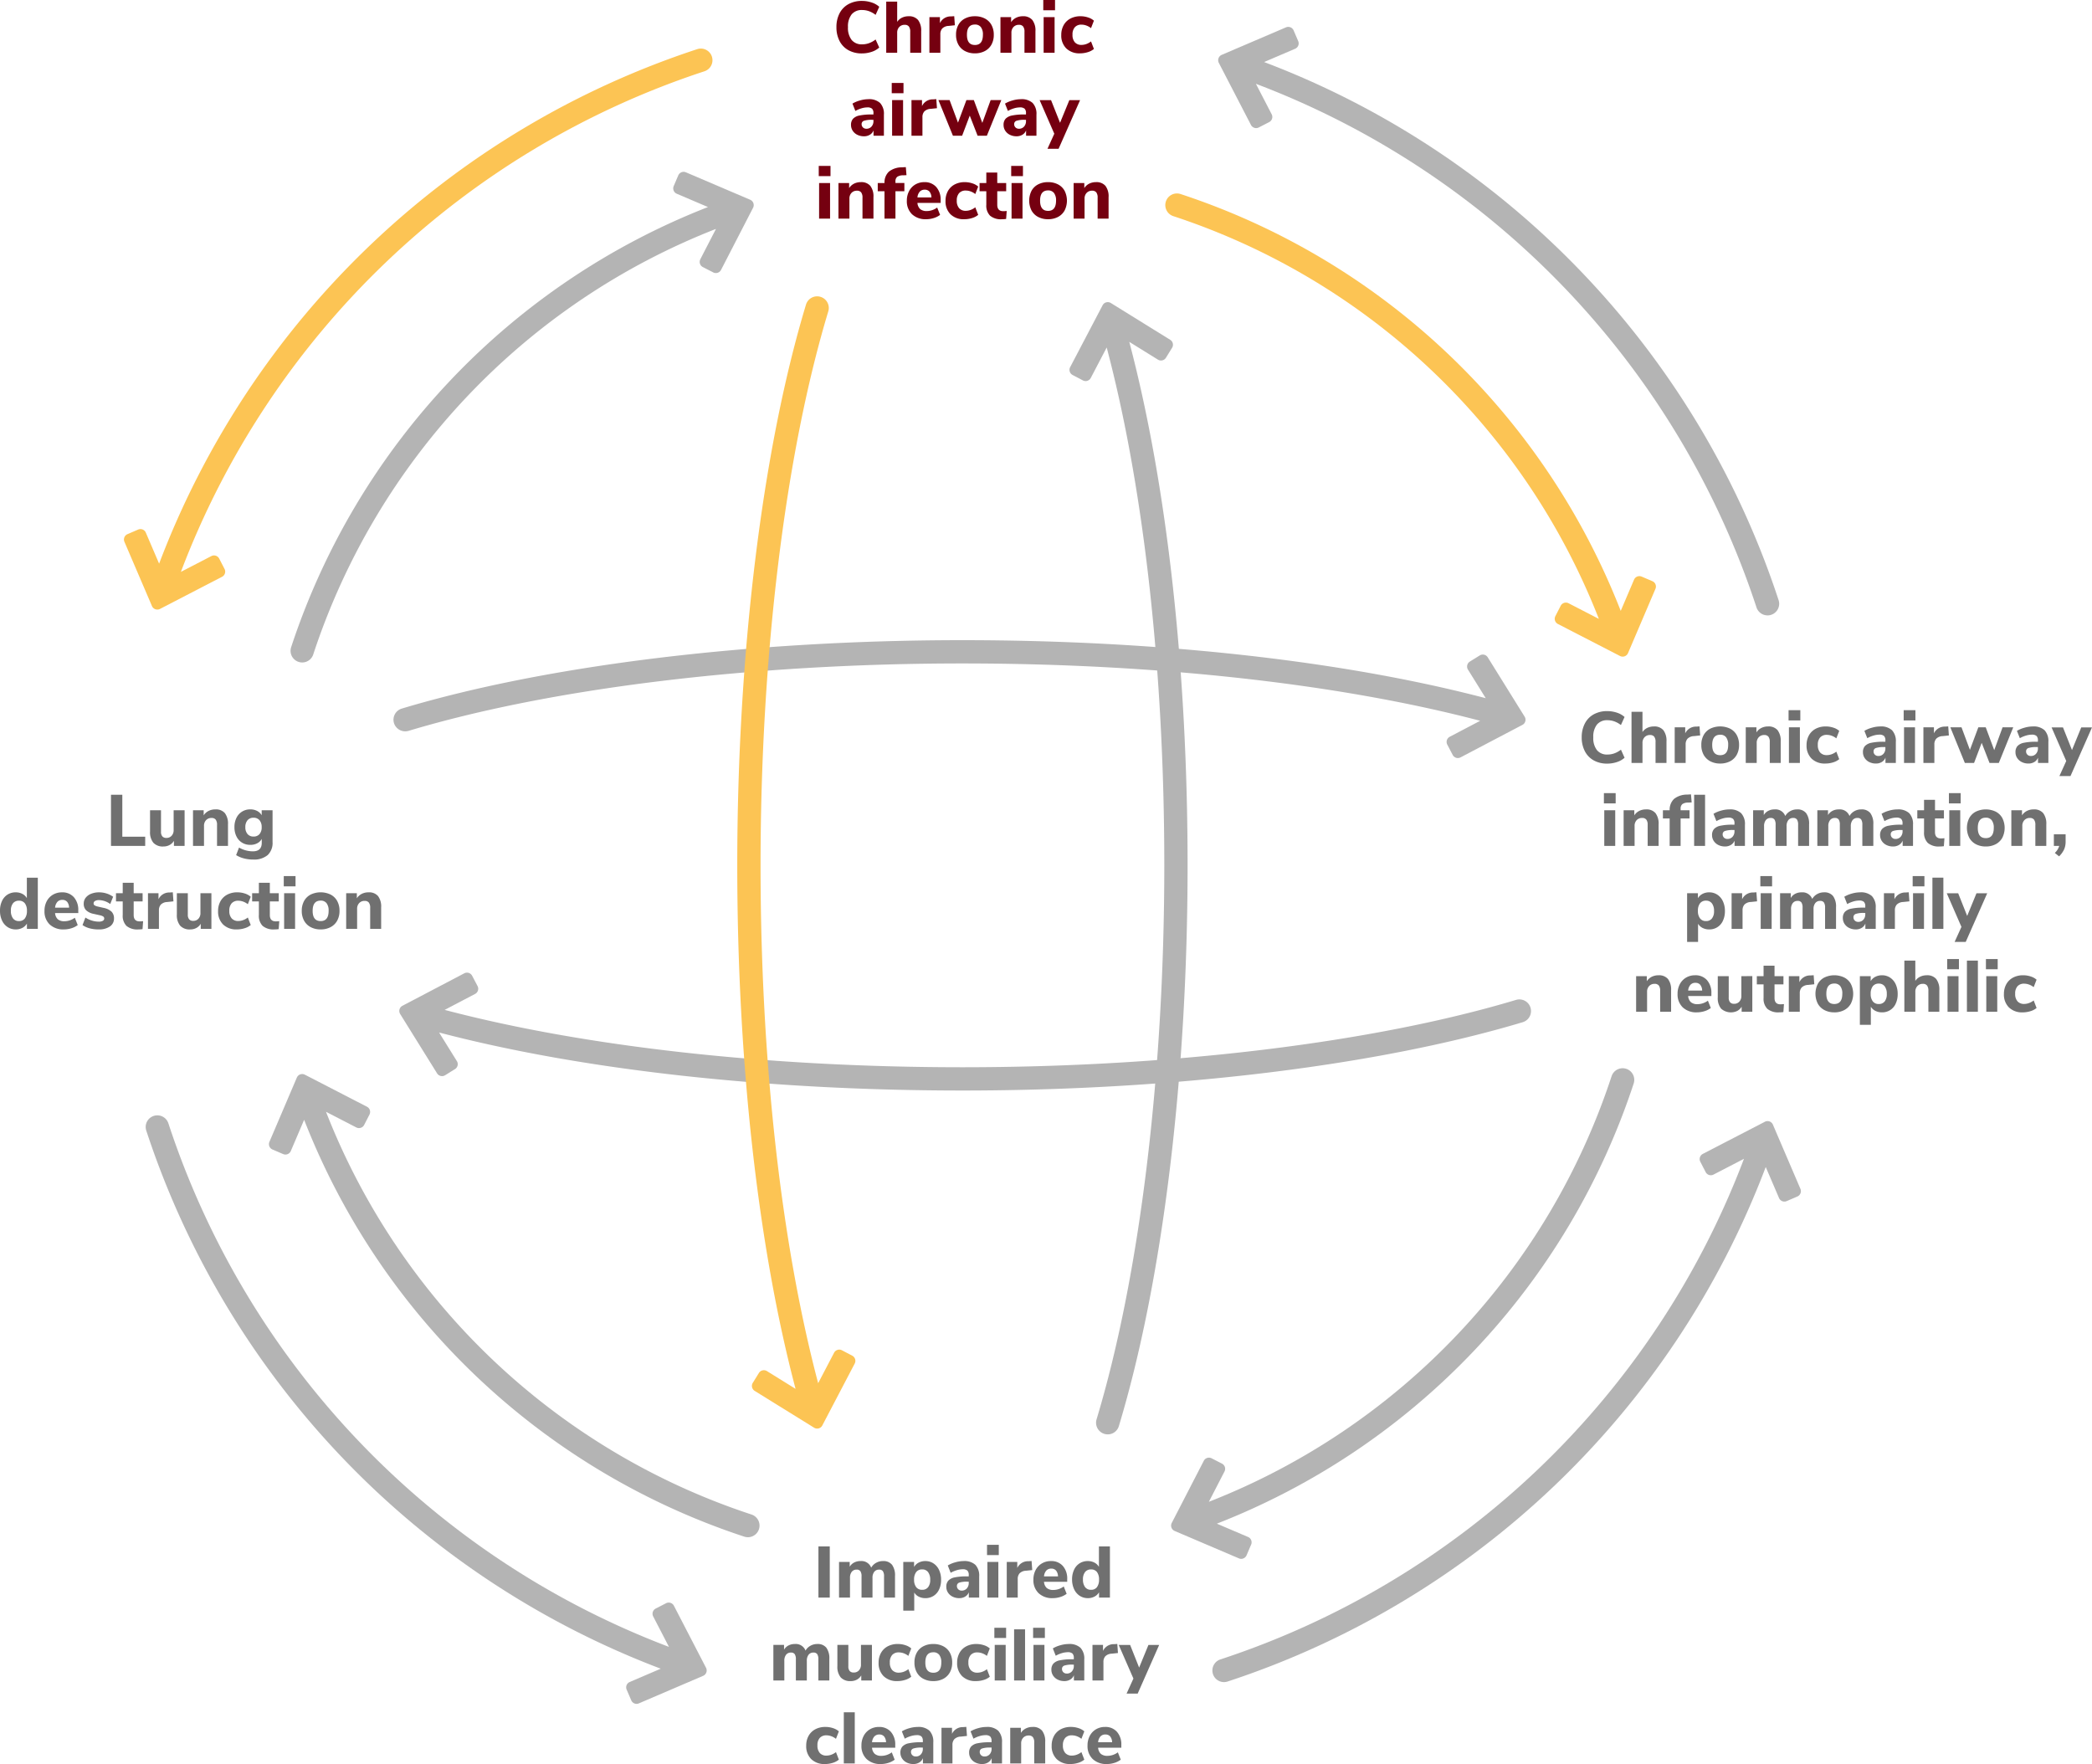 <svg xmlns="http://www.w3.org/2000/svg" width="403.562" height="340.29" viewBox="0 0 403.562 340.29">
    <g data-name="Group 2223">
        <g data-name="Group 2224">
            <g data-name="Group 1863">
                <g data-name="Group 1859">
                    <path data-name="Path 1005" d="M251.938 50.615a1.123 1.123 0 0 0-1.414-.721 165.157 165.157 0 0 0-104.071 101.225l-3.679-8.588-2.064.888 5.311 12.39 11.973-6.2-1.032-2-8.435 4.369a162.9 162.9 0 0 1 102.69-99.949 1.122 1.122 0 0 0 .721-1.414z" transform="translate(-115.675 -39.345)" style="fill:#fcc454"/>
                    <path data-name="Path 1006" d="M146.142 157.054a1.128 1.128 0 0 1-.378-.066 1.115 1.115 0 0 1-.652-.615l-5.312-12.391a1.122 1.122 0 0 1 .588-1.473l2.064-.888a1.123 1.123 0 0 1 1.475.589l2.566 5.989A166.605 166.605 0 0 1 250.3 48.948a2.245 2.245 0 0 1 1.386 4.271 162.062 162.062 0 0 0-100.992 96.564l5.874-3.043a1.135 1.135 0 0 1 .856-.073 1.12 1.12 0 0 1 .657.554l1.032 2a1.121 1.121 0 0 1-.48 1.512l-11.974 6.2a1.124 1.124 0 0 1-.517.121zm-3.837-12.925 4.393 10.25 2.451-1.269a1.122 1.122 0 0 1-1.559-1.38l.029-.08a1.122 1.122 0 0 1-1.01.713 1.171 1.171 0 0 1-1.067-.68l-3.236-7.555zm14.3 5.122-6.912 3.579 6.913-3.578zm71.431-88.689-.018.009zm22.959-9.479a160.741 160.741 0 0 0-22.957 9.478 160.735 160.735 0 0 1 22.957-9.477z" transform="translate(-115.798 -39.467)" style="fill:#fcc454"/>
                </g>
                <g data-name="Group 1860">
                    <path data-name="Path 1007" d="M434.687 155.92A165.164 165.164 0 0 0 333.462 51.849l8.588-3.679-.887-2.064-12.391 5.311 6.2 11.973 2-1.032-4.372-8.435a162.9 162.9 0 0 1 99.954 102.691 1.123 1.123 0 0 0 2.136-.694z" transform="translate(-92.648 -39.802)" style="fill:#b4b4b4"/>
                    <path data-name="Path 1008" d="M433.742 158.634a2.241 2.241 0 0 1-2.136-1.552A162.074 162.074 0 0 0 335.043 56.09l3.042 5.875a1.124 1.124 0 0 1-.482 1.514l-2 1.03a1.125 1.125 0 0 1-1.512-.48l-6.2-11.973a1.124 1.124 0 0 1 .554-1.548l12.398-5.308a1.121 1.121 0 0 1 1.474.589l.887 2.065a1.123 1.123 0 0 1-.59 1.474l-5.988 2.565A166.613 166.613 0 0 1 435.877 155.7a2.245 2.245 0 0 1-2.135 2.937zM330.446 52.095 335.573 62l-3.852-7.437a1.123 1.123 0 0 1 1.373-1.574l.083.029a1.122 1.122 0 0 1-.057-2.07zM340.7 47.7l-6.884 2.952L340.7 47.7z" transform="translate(-92.77 -39.924)" style="fill:#b4b4b4"/>
                </g>
                <g data-name="Group 1861">
                    <path data-name="Path 1009" d="m439.055 246.558-5.31-12.39-11.974 6.2 1.032 2 8.436-4.369a162.913 162.913 0 0 1-102.692 99.955 1.122 1.122 0 0 0 .347 2.19 1.135 1.135 0 0 0 .347-.055 165.169 165.169 0 0 0 104.072-101.23l3.678 8.587z" transform="translate(-92.77 -16.774)" style="fill:#b4b4b4"/>
                    <path data-name="Path 1010" d="M329.016 341.383a2.245 2.245 0 0 1-.694-4.38 162.078 162.078 0 0 0 100.993-96.566l-5.874 3.043a1.121 1.121 0 0 1-1.514-.48l-1.032-2a1.122 1.122 0 0 1 .482-1.511l11.973-6.2a1.121 1.121 0 0 1 1.548.554l5.31 12.39a1.123 1.123 0 0 1-.587 1.474l-2.065.888a1.122 1.122 0 0 1-1.475-.589l-2.565-5.988a166.611 166.611 0 0 1-103.809 99.251 2.239 2.239 0 0 1-.691.114zm5.739-4.23q-2.847 1.047-5.738 1.986 2.893-.939 5.738-1.986zm.034-.011-.029.01zm.033-.012-.018.007zm.034-.013h-.01zm.034-.011zm98.546-99.246a1.121 1.121 0 0 1 1.031.68l3.236 7.554-4.394-10.249-2.439 1.263a1.122 1.122 0 0 1 1.548 1.385l-.028.075a1.12 1.12 0 0 1 1.009-.706zm-10.029 3.11 6.07-3.143z" transform="translate(-92.892 -16.897)" style="fill:#b4b4b4"/>
                </g>
                <g data-name="Group 1862">
                    <path data-name="Path 1011" d="m244.215 327.166-2 1.032 4.369 8.436a162.911 162.911 0 0 1-99.954-102.692 1.123 1.123 0 0 0-2.136.693 165.173 165.173 0 0 0 101.229 104.074l-8.588 3.678.888 2.064 12.39-5.31z" transform="translate(-115.218 -16.896)" style="fill:#b4b4b4"/>
                    <path data-name="Path 1012" d="M238.145 345.7a1.121 1.121 0 0 1-1.032-.679l-.887-2.064a1.12 1.12 0 0 1 .589-1.474l5.987-2.566a166.617 166.617 0 0 1-99.25-103.817 2.245 2.245 0 0 1 4.271-1.385 162.076 162.076 0 0 0 96.564 100.992l-3.043-5.875a1.124 1.124 0 0 1 .483-1.514l2-1.03a1.126 1.126 0 0 1 1.512.482l6.2 11.973a1.124 1.124 0 0 1-.554 1.548l-12.391 5.31a1.107 1.107 0 0 1-.449.099zm.587-2.6 6.727-2.884zm7.5-5.323a1.122 1.122 0 0 1 .075 2.078l2.678-1.147-1.272-2.458a1.123 1.123 0 0 1-1.378 1.565 1.106 1.106 0 0 0-.105-.038zm-2.375-8.974 3.7 7.144-3.7-7.145z" transform="translate(-115.34 -17.018)" style="fill:#b4b4b4"/>
                </g>
            </g>
            <g data-name="Group 1864">
                <path data-name="Path 1013" d="m244.046 71.023-.883 2.065 8.6 3.668A135.7 135.7 0 0 0 169.4 161.95a1.122 1.122 0 0 0 .721 1.414 1.135 1.135 0 0 0 .347.055 1.123 1.123 0 0 0 1.067-.777 133.444 133.444 0 0 1 81.087-83.81l-4.353 8.436 2 1.028 6.179-11.982z" transform="translate(-112.169 -36.75)" style="fill:#b4b4b4"/>
                <path data-name="Path 1014" d="M170.589 164.665a2.247 2.247 0 0 1-2.136-2.937 137.148 137.148 0 0 1 80.414-84.915l-6.023-2.568a1.125 1.125 0 0 1-.592-1.474l.884-2.066a1.122 1.122 0 0 1 1.473-.592l12.4 5.292a1.123 1.123 0 0 1 .557 1.547l-6.179 11.983a1.118 1.118 0 0 1-1.512.484l-2-1.028a1.121 1.121 0 0 1-.484-1.512l3.017-5.849a132.612 132.612 0 0 0-77.687 82.084 2.239 2.239 0 0 1-2.132 1.551zm1.1-5.48q-.569 1.608-1.1 3.235.527-1.627 1.097-3.235zm.01-.028-.008.024zm.01-.027-.006.016zm.01-.027v.008zm.009-.028zM249.9 86.908l5.113-9.913-10.253-4.378 7.565 3.227a1.122 1.122 0 0 1-.038 2.08l.074-.027a1.123 1.123 0 0 1 1.381 1.569z" transform="translate(-112.292 -36.872)" style="fill:#b4b4b4"/>
            </g>
            <g data-name="Group 1865">
                <path data-name="Path 1015" d="m410.011 148.559-3.668 8.6a135.709 135.709 0 0 0-85.194-82.363 1.122 1.122 0 1 0-.693 2.135 133.458 133.458 0 0 1 83.811 81.088l-8.437-4.353-1.028 2 11.983 6.179 5.292-12.4z" transform="translate(-93.761 -36.294)" style="fill:#fcc454"/>
                <path data-name="Path 1016" d="M406.908 163.086a1.112 1.112 0 0 1-.515-.126l-11.983-6.178a1.123 1.123 0 0 1-.483-1.512l1.028-2a1.123 1.123 0 0 1 1.513-.484l5.847 3.017a132.622 132.622 0 0 0-82.082-77.687 2.244 2.244 0 0 1 1.382-4.271 137.161 137.161 0 0 1 84.919 80.416l2.568-6.023a1.123 1.123 0 0 1 1.474-.59l2.066.882a1.123 1.123 0 0 1 .59 1.473l-5.291 12.4a1.128 1.128 0 0 1-1.033.682zm-3-3.931 2.439 1.257 1.138-2.667a1.077 1.077 0 0 1-1.052.658 1.124 1.124 0 0 1-1.017-.721l.027.075a1.123 1.123 0 0 1-1.536 1.4zm-7.473-3.854 5.763 2.972-5.762-2.974zm14.289-5.145-2.686 6.3 2.688-6.3z" transform="translate(-93.883 -36.417)" style="fill:#fcc454"/>
            </g>
            <g data-name="Group 1866">
                <path data-name="Path 1017" d="M407.006 225.131a1.121 1.121 0 0 0-1.413.721 133.452 133.452 0 0 1-81.088 83.812l4.353-8.437-2-1.028-6.179 11.983 12.4 5.291.883-2.065-8.6-3.667a135.711 135.711 0 0 0 82.363-85.195 1.123 1.123 0 0 0-.719-1.415z" transform="translate(-93.639 -17.886)" style="fill:#b4b4b4"/>
                <path data-name="Path 1018" d="M333.2 318.718a1.115 1.115 0 0 1-.441-.09l-12.4-5.291a1.123 1.123 0 0 1-.558-1.547l6.18-11.983a1.119 1.119 0 0 1 1.511-.484l2 1.028a1.122 1.122 0 0 1 .484 1.513l-3.017 5.849a132.615 132.615 0 0 0 77.686-82.085 2.246 2.246 0 0 1 2.827-1.442 2.248 2.248 0 0 1 1.442 2.827A137.161 137.161 0 0 1 328.5 311.93l6.022 2.568a1.122 1.122 0 0 1 .591 1.474l-.883 2.065a1.124 1.124 0 0 1-1.03.681zm-5.51-4.694 4.92 2.1zm-5.337-2.277 2.658 1.133a1.121 1.121 0 0 1 .092-2.07q2.334-.849 4.627-1.781-2.34.951-4.721 1.815a1.123 1.123 0 0 1-1.381-1.57l3.839-7.44zm84.427-85.425a131.433 131.433 0 0 1-7.082 17.435 131.587 131.587 0 0 0 7.083-17.435z" transform="translate(-93.761 -18.009)" style="fill:#b4b4b4"/>
            </g>
            <g data-name="Group 1867">
                <path data-name="Path 1019" d="M257.247 310.988a133.453 133.453 0 0 1-83.811-81.088l8.437 4.353 1.028-2-11.982-6.179-5.292 12.4 2.065.883 3.668-8.6a135.715 135.715 0 0 0 85.194 82.363 1.135 1.135 0 0 0 .347.055 1.123 1.123 0 0 0 .346-2.191z" transform="translate(-112.624 -17.764)" style="fill:#b4b4b4"/>
                <path data-name="Path 1020" d="M257.024 314.424a2.264 2.264 0 0 1-.691-.109 137.159 137.159 0 0 1-84.917-80.415l-2.568 6.023a1.124 1.124 0 0 1-1.475.59l-2.065-.883a1.123 1.123 0 0 1-.59-1.473l5.292-12.4a1.125 1.125 0 0 1 1.547-.557l11.983 6.18a1.123 1.123 0 0 1 .483 1.512l-1.028 2a1.118 1.118 0 0 1-.656.554 1.1 1.1 0 0 1-.856-.071l-5.849-3.018a132.62 132.62 0 0 0 82.083 77.687 2.246 2.246 0 0 1-.694 4.381zm-5.736-4.256q2.84 1.069 5.736 2.011l.346-1.069-.346 1.069q-2.896-.941-5.736-2.011zm-.025-.009.024.009zm-84.041-72.151 2.4-5.625zm6.336-9.106a1.105 1.105 0 0 1 .515.126l7.438 3.838-9.912-5.113-1.137 2.666a1.122 1.122 0 0 1 2.068.064l-.026-.074a1.122 1.122 0 0 1 1.054-1.505z" transform="translate(-112.747 -17.887)" style="fill:#b4b4b4"/>
            </g>
            <g data-name="Group 1872">
                <path data-name="Path 1025" d="m396.051 154.288-1.909 1.184 4.935 7.935c-27.768-7.672-64.36-11.9-103.413-11.9-40.711 0-80.013 4.793-107.83 13.151a1.123 1.123 0 0 0 .645 2.151c27.617-8.3 66.684-13.056 107.185-13.056 38.914 0 75.344 4.208 102.935 11.847l-8.412 4.415 1.046 1.985 11.936-6.267z" transform="translate(-110.003 -26.896)" style="fill:#b4b4b4"/>
                <path data-name="Path 1026" d="M391.357 173.25a1.122 1.122 0 0 1-.994-.6l-1.046-1.988a1.123 1.123 0 0 1 .473-1.518l5.874-3.082C368.511 158.921 333.195 155 295.786 155c-40.395 0-79.344 4.741-106.863 13.009a2.28 2.28 0 0 1-2.795-1.5 2.248 2.248 0 0 1 1.5-2.8c27.918-8.387 67.338-13.2 108.153-13.2 37.742 0 73.442 3.967 100.956 11.194l-3.431-5.517a1.123 1.123 0 0 1 .363-1.547l1.908-1.183a1.123 1.123 0 0 1 1.544.36l7.119 11.449a1.123 1.123 0 0 1-.431 1.587l-11.936 6.268a1.13 1.13 0 0 1-.516.13zm.469-2.639 5.7-2.994zm7.1-5.994.1.026a1.123 1.123 0 0 1 .249 2.061l2.431-1.276-5.889-9.472 4.341 6.979a1.122 1.122 0 0 1-1.226 1.681zm-103.14-11.862c-40.606 0-79.79 4.776-107.508 13.1 27.722-8.323 66.903-13.1 107.508-13.1zm.249 0z" transform="translate(-110.126 -27.018)" style="fill:#b4b4b4"/>
            </g>
            <g data-name="Group 1873">
                <path data-name="Path 1027" d="M404.122 214.593a1.127 1.127 0 0 0-1.4-.752c-27.619 8.3-66.686 13.056-107.184 13.056-38.915 0-75.345-4.208-102.936-11.847l8.41-4.413-1.046-1.989-11.935 6.267 7.117 11.45 1.909-1.184-4.934-7.935c27.768 7.672 64.36 11.9 103.415 11.9 40.708 0 80.01-4.793 107.829-13.151a1.123 1.123 0 0 0 .755-1.402z" transform="translate(-109.88 -19.899)" style="fill:#b4b4b4"/>
                <path data-name="Path 1028" d="M295.663 230.387c-37.743 0-73.443-3.967-100.959-11.194l3.431 5.517a1.121 1.121 0 0 1-.36 1.546l-1.91 1.185a1.121 1.121 0 0 1-1.544-.36L187.2 215.63a1.123 1.123 0 0 1 .431-1.587l11.935-6.267a1.126 1.126 0 0 1 1.515.471l1.046 1.988a1.124 1.124 0 0 1-.471 1.518l-5.874 3.081c27.153 7.143 62.468 11.063 99.878 11.063 40.395 0 79.344-4.741 106.86-13.009a2.246 2.246 0 0 1 1.292 4.3c-27.917 8.388-67.337 13.199-108.149 13.199zm-.342-2.245zm-103.769-9.769 4.083 6.569zm-1.8-2.9 1.539 2.476a1.122 1.122 0 0 1 .064-1.249 1.134 1.134 0 0 1 1.179-.415l-.1-.028a1.123 1.123 0 0 1-.256-2.057zm214.5-.754-1.075.322zm-204.625-4.43-5.323 2.795 5.324-2.793z" transform="translate(-110.003 -20.021)" style="fill:#b4b4b4"/>
            </g>
            <g data-name="Group 1871">
                <g data-name="Group 1869">
                    <path data-name="Path 1021" d="m264.66 295.6-4.4 8.413c-7.674-27.564-11.9-64-11.9-102.949 0-40.538 4.781-79.611 13.115-107.2a1.122 1.122 0 1 0-2.148-.649c-8.4 27.79-13.211 67.1-13.211 107.847 0 39.094 4.244 75.693 11.951 103.437l-7.942-4.926-1.182 1.91 11.457 7.1 6.253-11.945z" transform="translate(-102.769 -34.13)" style="fill:#fcc454"/>
                    <path data-name="Path 1022" d="M260.52 309.829a1.11 1.11 0 0 1-.59-.17l-11.458-7.1a1.123 1.123 0 0 1-.364-1.544l1.182-1.91a1.124 1.124 0 0 1 1.547-.363l5.524 3.427c-7.26-27.492-11.246-63.2-11.246-100.983 0-40.856 4.832-80.283 13.259-108.171a2.244 2.244 0 1 1 4.3 1.3c-8.3 27.485-13.066 66.439-13.066 106.873 0 37.44 3.938 72.76 11.111 99.89l3.073-5.875a1.124 1.124 0 0 1 .66-.551 1.105 1.105 0 0 1 .856.077l1.99 1.044a1.122 1.122 0 0 1 .473 1.514l-6.253 11.945a1.123 1.123 0 0 1-.7.562 1.157 1.157 0 0 1-.298.035zm-2.887-4.234 2.453 1.521 1.284-2.453a1.123 1.123 0 0 1-2.07-.231l-.025-.093a1.123 1.123 0 0 1-1.642 1.256zm7.624-8.361-3.71 7.092 3.712-7.09zm-14.649 4.006 4.557 2.825-4.556-2.825zm-3.248-99.75zm0-.247zm0-.6z" transform="translate(-102.891 -34.253)" style="fill:#fcc454"/>
                </g>
                <g data-name="Group 1870">
                    <path data-name="Path 1023" d="m311.8 97.5 7.942 4.926 1.183-1.91-11.458-7.1-6.253 11.945 1.99 1.043 4.4-8.412c7.674 27.563 11.9 64 11.9 102.948 0 40.537-4.78 79.611-13.115 107.2a1.122 1.122 0 1 0 2.148.649c8.4-27.791 13.211-67.1 13.211-107.848.002-39.098-4.242-75.699-11.948-103.441z" transform="translate(-95.777 -34.008)" style="fill:#b4b4b4"/>
                    <path data-name="Path 1024" d="M309.587 310.829a2.255 2.255 0 0 1-.652-.1 2.244 2.244 0 0 1-1.5-2.8c8.3-27.488 13.066-66.442 13.066-106.874 0-37.443-3.937-72.76-11.111-99.889l-3.073 5.874a1.125 1.125 0 0 1-1.516.474l-1.989-1.044a1.121 1.121 0 0 1-.473-1.514l6.261-11.94a1.119 1.119 0 0 1 .7-.562 1.135 1.135 0 0 1 .888.129l11.458 7.1a1.123 1.123 0 0 1 .354 1.547l-1.182 1.912a1.122 1.122 0 0 1-1.546.363l-5.525-3.426c7.26 27.49 11.246 63.2 11.246 100.982 0 40.854-4.832 80.282-13.259 108.173a2.229 2.229 0 0 1-2.147 1.595zM322.75 201.12zm0-.345zm0-.057zm-17.9-95.71 3.88-7.417a1.123 1.123 0 0 1 2.077.22l.02.074a1.122 1.122 0 0 1 1.683-1.216L319.5 101l-9.479-5.875z" transform="translate(-95.899 -34.131)" style="fill:#b4b4b4"/>
                </g>
            </g>
        </g>
        <path data-name="Path 2836" d="M-19.642.126A5.212 5.212 0 0 1-22.253-.5a4.241 4.241 0 0 1-1.708-1.778 5.7 5.7 0 0 1-.595-2.66 5.7 5.7 0 0 1 .595-2.66 4.2 4.2 0 0 1 1.708-1.771A5.259 5.259 0 0 1-19.642-10a5.851 5.851 0 0 1 1.876.3 4 4 0 0 1 1.47.833L-17-7.308a4.716 4.716 0 0 0-1.281-.714 3.959 3.959 0 0 0-1.319-.224 2.5 2.5 0 0 0-2.023.84 3.739 3.739 0 0 0-.707 2.464 3.768 3.768 0 0 0 .707 2.471 2.487 2.487 0 0 0 2.023.847 3.959 3.959 0 0 0 1.323-.224A4.716 4.716 0 0 0-17-2.562l.7 1.554a4 4 0 0 1-1.47.833 5.851 5.851 0 0 1-1.872.301zm9-7.168a2.254 2.254 0 0 1 1.834.721 3.338 3.338 0 0 1 .6 2.177V0h-2.114v-4.046a1.627 1.627 0 0 0-.259-1.022.971.971 0 0 0-.8-.322 1.39 1.39 0 0 0-1.057.42 1.559 1.559 0 0 0-.4 1.12V0h-2.114v-9.87h2.114v3.906a2.345 2.345 0 0 1 .931-.805 2.883 2.883 0 0 1 1.267-.273zm8.932 1.736-1.19.126a1.841 1.841 0 0 0-1.246.5 1.6 1.6 0 0 0-.364 1.1V0h-2.112v-6.874h2.03v1.162a2.277 2.277 0 0 1 2.142-1.3l.616-.042zM2.156.112A4.012 4.012 0 0 1 .238-.329a3.093 3.093 0 0 1-1.274-1.246 3.84 3.84 0 0 1-.448-1.9 3.84 3.84 0 0 1 .448-1.9A3.048 3.048 0 0 1 .238-6.608a4.065 4.065 0 0 1 1.918-.434 4.065 4.065 0 0 1 1.918.434 3.048 3.048 0 0 1 1.274 1.239 3.84 3.84 0 0 1 .448 1.9 3.84 3.84 0 0 1-.448 1.9 3.093 3.093 0 0 1-1.274 1.24 4.012 4.012 0 0 1-1.918.441zm0-1.61Q3.7-1.5 3.7-3.472a2.318 2.318 0 0 0-.4-1.484 1.387 1.387 0 0 0-1.141-.49q-1.54 0-1.54 1.974T2.156-1.5zM11.4-7.042a2.254 2.254 0 0 1 1.834.721 3.338 3.338 0 0 1 .6 2.177V0h-2.116v-4.046a1.627 1.627 0 0 0-.259-1.022.971.971 0 0 0-.805-.322 1.39 1.39 0 0 0-1.054.42 1.559 1.559 0 0 0-.4 1.12V0H7.084v-6.874h2.058v.98a2.409 2.409 0 0 1 .945-.854 2.858 2.858 0 0 1 1.313-.294zM15.414 0v-6.874h2.114V0zm-.07-10.178h2.268V-8.2h-2.268zM22.428.112a3.606 3.606 0 0 1-2.646-.952 3.471 3.471 0 0 1-.966-2.59 3.8 3.8 0 0 1 .462-1.9 3.183 3.183 0 0 1 1.3-1.267 4.074 4.074 0 0 1 1.946-.448 4.616 4.616 0 0 1 1.456.231 3.132 3.132 0 0 1 1.134.623l-.56 1.442a3.147 3.147 0 0 0-.889-.5 2.764 2.764 0 0 0-.945-.175 1.662 1.662 0 0 0-1.281.49 2.071 2.071 0 0 0-.455 1.456 2.1 2.1 0 0 0 .455 1.463 1.649 1.649 0 0 0 1.281.5 2.764 2.764 0 0 0 .945-.175 3.147 3.147 0 0 0 .889-.5l.56 1.456a3.339 3.339 0 0 1-1.176.616 5.022 5.022 0 0 1-1.51.23zM-18.41 8.958a3.12 3.12 0 0 1 2.275.728 3.054 3.054 0 0 1 .735 2.254V16h-2v-1.022a1.676 1.676 0 0 1-.7.833 2.149 2.149 0 0 1-1.148.3 2.822 2.822 0 0 1-1.267-.28 2.219 2.219 0 0 1-.9-.784 2.005 2.005 0 0 1-.329-1.12 1.73 1.73 0 0 1 .385-1.19 2.3 2.3 0 0 1 1.239-.63 10.944 10.944 0 0 1 2.338-.2h.364v-.247a1.163 1.163 0 0 0-.266-.868 1.335 1.335 0 0 0-.924-.252 3.987 3.987 0 0 0-1.12.182 5.449 5.449 0 0 0-1.176.5l-.56-1.414a5.735 5.735 0 0 1 1.451-.608 5.879 5.879 0 0 1 1.603-.242zm-.378 5.7a1.284 1.284 0 0 0 .994-.413 1.524 1.524 0 0 0 .378-1.071v-.238h-.238a4.784 4.784 0 0 0-1.589.182.659.659 0 0 0-.455.658.843.843 0 0 0 .259.63.9.9 0 0 0 .651.25zm4.97 1.342V9.126h2.118V16zm-.07-10.178h2.268V7.8h-2.268zm8.722 4.872-1.19.126a1.841 1.841 0 0 0-1.246.5 1.6 1.6 0 0 0-.364 1.1V16h-2.114V9.126h2.03v1.162a2.277 2.277 0 0 1 2.142-1.3l.616-.042zm10.36-1.568h2.058L4.466 16H2.674l-1.512-3.878L-.308 16h-1.778l-2.8-6.874h2.156l1.624 4.354L.518 9.126h1.428l1.638 4.4zm5.824-.168a3.12 3.12 0 0 1 2.275.728 3.054 3.054 0 0 1 .735 2.254V16h-2v-1.022a1.676 1.676 0 0 1-.7.833 2.149 2.149 0 0 1-1.148.3 2.822 2.822 0 0 1-1.267-.28 2.219 2.219 0 0 1-.9-.784 2.005 2.005 0 0 1-.329-1.12 1.73 1.73 0 0 1 .385-1.19 2.3 2.3 0 0 1 1.239-.63 10.944 10.944 0 0 1 2.338-.2h.364v-.247a1.163 1.163 0 0 0-.266-.868 1.335 1.335 0 0 0-.924-.252 3.987 3.987 0 0 0-1.12.182 5.449 5.449 0 0 0-1.176.5l-.56-1.414A5.735 5.735 0 0 1 9.415 9.2a5.879 5.879 0 0 1 1.603-.242zm-.378 5.7a1.284 1.284 0 0 0 .994-.413 1.524 1.524 0 0 0 .378-1.071v-.238h-.238a4.784 4.784 0 0 0-1.589.182.659.659 0 0 0-.455.658.843.843 0 0 0 .259.63.9.9 0 0 0 .651.25zm9.73-5.518h2.072L18.3 18.52h-2.144l1.316-2.9-2.828-6.48h2.2l1.736 4.368zM-27.9 32v-6.874h2.114V32zm-.07-10.178h2.27V23.8h-2.268zm8.12 3.136a2.254 2.254 0 0 1 1.834.721 3.338 3.338 0 0 1 .6 2.177V32h-2.114v-4.046a1.627 1.627 0 0 0-.259-1.022.971.971 0 0 0-.805-.322 1.39 1.39 0 0 0-1.057.42 1.559 1.559 0 0 0-.4 1.12V32h-2.114v-6.874h2.058v.98a2.409 2.409 0 0 1 .945-.854 2.858 2.858 0 0 1 1.31-.294zm6.678.168h1.722v1.582h-1.722V32h-2.114v-5.292h-1.3v-1.582h1.3a2.873 2.873 0 0 1 .847-2.191 4.016 4.016 0 0 1 2.5-.833l.77-.042.126 1.554-.658.028a1.924 1.924 0 0 0-1.141.3 1.112 1.112 0 0 0-.329.9zm8.722 3.836h-4.48a1.77 1.77 0 0 0 .539 1.2 1.894 1.894 0 0 0 1.253.371 3.324 3.324 0 0 0 1.057-.175 3.405 3.405 0 0 0 .959-.5l.56 1.414a3.821 3.821 0 0 1-1.225.616 4.86 4.86 0 0 1-1.449.224 3.792 3.792 0 0 1-2.737-.959 3.445 3.445 0 0 1-1-2.611 3.889 3.889 0 0 1 .434-1.862 3.182 3.182 0 0 1 1.2-1.267 3.374 3.374 0 0 1 1.75-.455A2.931 2.931 0 0 1-5.3 25.9a3.66 3.66 0 0 1 .847 2.548zm-3.08-2.548a1.245 1.245 0 0 0-.959.385 1.918 1.918 0 0 0-.441 1.113h2.7a1.827 1.827 0 0 0-.371-1.12 1.168 1.168 0 0 0-.931-.378zm7.63 5.7a3.606 3.606 0 0 1-2.646-.952 3.471 3.471 0 0 1-.966-2.59 3.8 3.8 0 0 1 .462-1.9 3.183 3.183 0 0 1 1.3-1.267 4.074 4.074 0 0 1 1.95-.447 4.616 4.616 0 0 1 1.456.231 3.132 3.132 0 0 1 1.134.623l-.56 1.442a3.147 3.147 0 0 0-.889-.5 2.764 2.764 0 0 0-.945-.175 1.662 1.662 0 0 0-1.281.49 2.071 2.071 0 0 0-.455 1.456 2.1 2.1 0 0 0 .455 1.463 1.649 1.649 0 0 0 1.281.5 2.764 2.764 0 0 0 .945-.175 3.147 3.147 0 0 0 .889-.5l.56 1.456a3.339 3.339 0 0 1-1.176.616 5.022 5.022 0 0 1-1.514.227zm7.518-1.554a5.645 5.645 0 0 0 .672-.042l-.112 1.54a5.936 5.936 0 0 1-.812.056 3.235 3.235 0 0 1-2.289-.686 2.753 2.753 0 0 1-.721-2.086v-2.634h-1.3v-1.582h1.3V23.11h2.112v2.016H8.19v1.582H6.468v2.618q0 1.232 1.148 1.232zM9.226 32v-6.874h2.114V32zm-.07-10.178h2.268V23.8H9.156zm7.112 10.29a4.012 4.012 0 0 1-1.918-.441 3.093 3.093 0 0 1-1.274-1.246 4.24 4.24 0 0 1 0-3.794 3.048 3.048 0 0 1 1.274-1.239 4.065 4.065 0 0 1 1.918-.434 4.065 4.065 0 0 1 1.918.434 3.048 3.048 0 0 1 1.274 1.239 4.24 4.24 0 0 1 0 3.794 3.093 3.093 0 0 1-1.274 1.246 4.012 4.012 0 0 1-1.918.441zm0-1.61q1.54 0 1.54-1.974a2.318 2.318 0 0 0-.4-1.484 1.387 1.387 0 0 0-1.141-.49q-1.54 0-1.54 1.974t1.541 1.972zm9.24-5.544a2.254 2.254 0 0 1 1.834.721 3.338 3.338 0 0 1 .6 2.177V32H25.83v-4.046a1.627 1.627 0 0 0-.259-1.022.971.971 0 0 0-.805-.322 1.39 1.39 0 0 0-1.057.42 1.559 1.559 0 0 0-.4 1.12V32H21.2v-6.874h2.058v.98a2.409 2.409 0 0 1 .945-.854 2.858 2.858 0 0 1 1.305-.294z" transform="translate(185.911 10.178)" style="fill:#750010"/>
        <path data-name="Path 2837" d="M12.131 14.126A5.212 5.212 0 0 1 9.52 13.5a4.241 4.241 0 0 1-1.708-1.778 5.7 5.7 0 0 1-.6-2.66 5.7 5.7 0 0 1 .6-2.66A4.2 4.2 0 0 1 9.52 4.627 5.259 5.259 0 0 1 12.131 4a5.851 5.851 0 0 1 1.876.3 4 4 0 0 1 1.47.833l-.7 1.554a4.716 4.716 0 0 0-1.277-.709 3.959 3.959 0 0 0-1.323-.224 2.5 2.5 0 0 0-2.023.84 3.739 3.739 0 0 0-.707 2.464 3.768 3.768 0 0 0 .707 2.471 2.487 2.487 0 0 0 2.023.847 3.959 3.959 0 0 0 1.323-.224 4.716 4.716 0 0 0 1.281-.714l.7 1.554a4 4 0 0 1-1.47.833 5.851 5.851 0 0 1-1.88.301zm9-7.168a2.254 2.254 0 0 1 1.834.721 3.338 3.338 0 0 1 .6 2.177V14h-2.11V9.954a1.627 1.627 0 0 0-.255-1.022.971.971 0 0 0-.805-.322 1.39 1.39 0 0 0-1.057.42 1.559 1.559 0 0 0-.4 1.12V14h-2.117V4.13h2.114v3.906a2.345 2.345 0 0 1 .931-.805 2.883 2.883 0 0 1 1.267-.273zm8.932 1.736-1.19.126a1.841 1.841 0 0 0-1.246.5 1.6 1.6 0 0 0-.364 1.1V14h-2.112V7.126h2.03v1.162a2.277 2.277 0 0 1 2.142-1.3l.616-.042zm3.864 5.418a4.012 4.012 0 0 1-1.918-.441 3.093 3.093 0 0 1-1.274-1.246 3.84 3.84 0 0 1-.448-1.9 3.84 3.84 0 0 1 .448-1.9 3.048 3.048 0 0 1 1.274-1.239 4.455 4.455 0 0 1 3.836 0 3.048 3.048 0 0 1 1.274 1.239 3.84 3.84 0 0 1 .448 1.9 3.84 3.84 0 0 1-.448 1.9 3.093 3.093 0 0 1-1.274 1.246 4.012 4.012 0 0 1-1.916.441zm0-1.61q1.54 0 1.54-1.974a2.318 2.318 0 0 0-.4-1.484 1.387 1.387 0 0 0-1.141-.49q-1.54 0-1.54 1.974t1.543 1.972zm9.24-5.544A2.254 2.254 0 0 1 45 7.679a3.338 3.338 0 0 1 .6 2.177V14h-2.109V9.954a1.627 1.627 0 0 0-.259-1.022.971.971 0 0 0-.805-.322 1.39 1.39 0 0 0-1.057.42 1.559 1.559 0 0 0-.4 1.12V14h-2.113V7.126h2.058v.98a2.409 2.409 0 0 1 .945-.854 2.858 2.858 0 0 1 1.309-.294zM47.187 14V7.126H49.3V14zm-.07-10.178h2.268V5.8h-2.268zm7.083 10.29a3.606 3.606 0 0 1-2.646-.952 3.471 3.471 0 0 1-.966-2.59 3.8 3.8 0 0 1 .462-1.9 3.183 3.183 0 0 1 1.3-1.267 4.074 4.074 0 0 1 1.95-.445 4.616 4.616 0 0 1 1.456.231 3.132 3.132 0 0 1 1.134.623l-.56 1.442a3.147 3.147 0 0 0-.889-.5 2.764 2.764 0 0 0-.945-.175 1.662 1.662 0 0 0-1.281.49 2.071 2.071 0 0 0-.455 1.456 2.1 2.1 0 0 0 .455 1.463 1.649 1.649 0 0 0 1.281.5 2.764 2.764 0 0 0 .945-.175 3.147 3.147 0 0 0 .889-.5l.56 1.456a3.339 3.339 0 0 1-1.176.616 5.022 5.022 0 0 1-1.514.227zm10.6-7.154a3.12 3.12 0 0 1 2.275.728 3.054 3.054 0 0 1 .735 2.254V14h-2v-1.022a1.676 1.676 0 0 1-.7.833 2.149 2.149 0 0 1-1.148.3 2.822 2.822 0 0 1-1.267-.28 2.219 2.219 0 0 1-.9-.784 2.005 2.005 0 0 1-.329-1.12 1.73 1.73 0 0 1 .385-1.19 2.3 2.3 0 0 1 1.239-.63 10.944 10.944 0 0 1 2.338-.2h.364V9.66a1.163 1.163 0 0 0-.266-.868 1.335 1.335 0 0 0-.926-.252 3.987 3.987 0 0 0-1.12.182 5.449 5.449 0 0 0-1.176.5l-.56-1.414A5.735 5.735 0 0 1 63.2 7.2a5.879 5.879 0 0 1 1.6-.242zm-.378 5.7a1.284 1.284 0 0 0 .994-.413 1.524 1.524 0 0 0 .378-1.071v-.238h-.238a4.784 4.784 0 0 0-1.589.182.659.659 0 0 0-.455.658.843.843 0 0 0 .259.63.9.9 0 0 0 .65.25zM69.391 14V7.126h2.114V14zm-.07-10.178h2.268V5.8h-2.268zm8.722 4.872-1.19.126a1.841 1.841 0 0 0-1.246.5 1.6 1.6 0 0 0-.364 1.1V14h-2.114V7.126h2.03v1.162a2.277 2.277 0 0 1 2.142-1.3l.616-.042zM88.4 7.126h2.058L87.675 14h-1.792l-1.512-3.878L82.9 14h-1.777l-2.8-6.874h2.156L82.1 11.48l1.624-4.354h1.428l1.638 4.4zm5.824-.168a3.12 3.12 0 0 1 2.275.728 3.054 3.054 0 0 1 .735 2.254V14h-2v-1.022a1.676 1.676 0 0 1-.7.833 2.149 2.149 0 0 1-1.148.3 2.822 2.822 0 0 1-1.267-.28 2.219 2.219 0 0 1-.9-.784 2.005 2.005 0 0 1-.329-1.12 1.73 1.73 0 0 1 .385-1.19 2.3 2.3 0 0 1 1.239-.63 10.944 10.944 0 0 1 2.338-.2h.364V9.66a1.163 1.163 0 0 0-.266-.868 1.335 1.335 0 0 0-.924-.252 3.987 3.987 0 0 0-1.12.182 5.449 5.449 0 0 0-1.176.5l-.56-1.414a5.735 5.735 0 0 1 1.454-.608 5.879 5.879 0 0 1 1.603-.242zm-.378 5.7a1.284 1.284 0 0 0 .994-.413 1.524 1.524 0 0 0 .378-1.071v-.238h-.238a4.784 4.784 0 0 0-1.589.182.659.659 0 0 0-.455.658.843.843 0 0 0 .259.63.9.9 0 0 0 .654.25zm9.73-5.516h2.072l-4.144 9.38h-2.139l1.316-2.9-2.828-6.482h2.2l1.736 4.368zM11.564 30v-6.874h2.114V30zm-.07-10.178h2.268V21.8h-2.268zm8.12 3.136a2.254 2.254 0 0 1 1.834.721 3.338 3.338 0 0 1 .6 2.177V30h-2.112v-4.046a1.627 1.627 0 0 0-.259-1.022.971.971 0 0 0-.805-.322 1.39 1.39 0 0 0-1.057.42 1.559 1.559 0 0 0-.4 1.12V30H15.3v-6.874h2.06v.98a2.409 2.409 0 0 1 .945-.854 2.858 2.858 0 0 1 1.309-.294zm6.678.168h1.722v1.582h-1.722V30h-2.114v-5.292h-1.3v-1.582h1.3a2.873 2.873 0 0 1 .847-2.191 4.016 4.016 0 0 1 2.5-.833l.77-.042.126 1.554-.658.028a1.924 1.924 0 0 0-1.141.3 1.112 1.112 0 0 0-.329.9zM28.9 30v-9.87h2.11V30zm6.79-7.042a3.12 3.12 0 0 1 2.275.728 3.054 3.054 0 0 1 .735 2.254V30h-2v-1.022a1.676 1.676 0 0 1-.7.833 2.149 2.149 0 0 1-1.148.3 2.822 2.822 0 0 1-1.267-.28 2.219 2.219 0 0 1-.9-.784 2.005 2.005 0 0 1-.329-1.12 1.73 1.73 0 0 1 .385-1.19 2.3 2.3 0 0 1 1.239-.63 10.944 10.944 0 0 1 2.338-.2h.364v-.247a1.163 1.163 0 0 0-.266-.868 1.335 1.335 0 0 0-.924-.252 3.987 3.987 0 0 0-1.12.182 5.449 5.449 0 0 0-1.176.5l-.56-1.414a5.735 5.735 0 0 1 1.449-.609 5.879 5.879 0 0 1 1.601-.241zm-.378 5.7a1.284 1.284 0 0 0 .994-.413 1.524 1.524 0 0 0 .378-1.071v-.238h-.238a4.784 4.784 0 0 0-1.589.182.659.659 0 0 0-.455.658.843.843 0 0 0 .259.63.9.9 0 0 0 .647.25zm13.44-5.7a2.111 2.111 0 0 1 1.75.714 3.451 3.451 0 0 1 .574 2.184V30h-2.118v-4.074a1.8 1.8 0 0 0-.217-1.008.836.836 0 0 0-.735-.308 1.134 1.134 0 0 0-.938.42 1.837 1.837 0 0 0-.336 1.176V30h-2.114v-4.074a1.8 1.8 0 0 0-.217-1.008.836.836 0 0 0-.735-.308 1.134 1.134 0 0 0-.938.42 1.837 1.837 0 0 0-.336 1.176V30h-2.114v-6.874h2.058v.924a2.15 2.15 0 0 1 .861-.812 2.649 2.649 0 0 1 1.239-.28 2 2 0 0 1 2.044 1.274 2.462 2.462 0 0 1 .938-.931 2.639 2.639 0 0 1 1.33-.343zm12.39 0a2.111 2.111 0 0 1 1.75.714 3.451 3.451 0 0 1 .574 2.184V30h-2.118v-4.074a1.8 1.8 0 0 0-.217-1.008.836.836 0 0 0-.735-.308 1.134 1.134 0 0 0-.938.42 1.837 1.837 0 0 0-.336 1.176V30h-2.114v-4.074a1.8 1.8 0 0 0-.217-1.008.836.836 0 0 0-.735-.308 1.134 1.134 0 0 0-.938.42 1.837 1.837 0 0 0-.336 1.176V30h-2.114v-6.874h2.058v.924a2.15 2.15 0 0 1 .861-.812 2.649 2.649 0 0 1 1.239-.28 2 2 0 0 1 2.044 1.274 2.462 2.462 0 0 1 .938-.931 2.639 2.639 0 0 1 1.33-.343zm6.972 0a3.12 3.12 0 0 1 2.275.728 3.054 3.054 0 0 1 .735 2.254V30h-2v-1.022a1.676 1.676 0 0 1-.7.833 2.149 2.149 0 0 1-1.148.3A2.822 2.822 0 0 1 66 29.832a2.219 2.219 0 0 1-.9-.784 2.005 2.005 0 0 1-.329-1.12 1.73 1.73 0 0 1 .385-1.19 2.3 2.3 0 0 1 1.239-.63 10.944 10.944 0 0 1 2.338-.2h.367v-.248a1.163 1.163 0 0 0-.266-.868 1.335 1.335 0 0 0-.924-.252 3.987 3.987 0 0 0-1.12.182 5.449 5.449 0 0 0-1.176.5l-.56-1.414a5.735 5.735 0 0 1 1.449-.609 5.879 5.879 0 0 1 1.607-.241zm-.378 5.7a1.284 1.284 0 0 0 .994-.413 1.524 1.524 0 0 0 .378-1.071v-.238h-.238a4.784 4.784 0 0 0-1.589.182.659.659 0 0 0-.455.658.843.843 0 0 0 .259.63.9.9 0 0 0 .647.25zm8.778-.1a5.645 5.645 0 0 0 .672-.042l-.112 1.54a5.936 5.936 0 0 1-.812.056 3.235 3.235 0 0 1-2.289-.686 2.753 2.753 0 0 1-.721-2.086v-2.632h-1.3v-1.582h1.3V21.11h2.114v2.016h1.722v1.582h-1.726v2.618q0 1.232 1.148 1.232zM78.12 30v-6.874h2.114V30zm-.07-10.178h2.268V21.8H78.05zm7.112 10.29a4.012 4.012 0 0 1-1.918-.441 3.093 3.093 0 0 1-1.274-1.246 4.24 4.24 0 0 1 0-3.794 3.048 3.048 0 0 1 1.274-1.239 4.455 4.455 0 0 1 3.836 0 3.048 3.048 0 0 1 1.274 1.239 4.24 4.24 0 0 1 0 3.794 3.093 3.093 0 0 1-1.274 1.246 4.012 4.012 0 0 1-1.918.441zm0-1.61q1.54 0 1.54-1.974a2.318 2.318 0 0 0-.4-1.484 1.387 1.387 0 0 0-1.141-.49q-1.54 0-1.54 1.974t1.541 1.972zm9.24-5.544a2.254 2.254 0 0 1 1.834.721 3.338 3.338 0 0 1 .6 2.177V30h-2.112v-4.046a1.627 1.627 0 0 0-.259-1.022.971.971 0 0 0-.8-.322 1.39 1.39 0 0 0-1.057.42 1.559 1.559 0 0 0-.4 1.12V30H90.09v-6.874h2.058v.98a2.409 2.409 0 0 1 .945-.854 2.858 2.858 0 0 1 1.307-.294zm6.16 4.8V29.2a3.653 3.653 0 0 1-.287 1.463 4.464 4.464 0 0 1-.973 1.351l-.826-.658A3.016 3.016 0 0 0 99.33 30h-1.036v-2.24zM31.8 38.958a2.805 2.805 0 0 1 1.575.455 3.019 3.019 0 0 1 1.078 1.274 4.378 4.378 0 0 1 .385 1.883 4.286 4.286 0 0 1-.385 1.869 2.818 2.818 0 0 1-2.653 1.673 2.765 2.765 0 0 1-1.267-.287 2.089 2.089 0 0 1-.875-.805v3.5h-2.113v-9.394h2.086v.966a2.143 2.143 0 0 1 .882-.833 2.731 2.731 0 0 1 1.287-.301zm-.615 5.542a1.4 1.4 0 0 0 1.148-.5 2.219 2.219 0 0 0 .406-1.435 2.366 2.366 0 0 0-.406-1.477 1.367 1.367 0 0 0-1.148-.525 1.382 1.382 0 0 0-1.148.511 2.3 2.3 0 0 0-.406 1.463 2.279 2.279 0 0 0 .406 1.449 1.382 1.382 0 0 0 1.148.514zm9.856-3.808-1.19.126a1.841 1.841 0 0 0-1.246.5 1.6 1.6 0 0 0-.364 1.1V46h-2.114v-6.874h2.03v1.162a2.277 2.277 0 0 1 2.142-1.3l.616-.042zm.7 5.306v-6.872h2.114V46zm-.07-10.178h2.268v1.98h-2.268zm12.278 3.136a2.111 2.111 0 0 1 1.75.714 3.451 3.451 0 0 1 .574 2.184V46h-2.114v-4.074a1.8 1.8 0 0 0-.217-1.008.836.836 0 0 0-.735-.308 1.134 1.134 0 0 0-.938.42 1.837 1.837 0 0 0-.336 1.176V46h-2.114v-4.074a1.8 1.8 0 0 0-.217-1.008.836.836 0 0 0-.735-.308 1.134 1.134 0 0 0-.938.42 1.837 1.837 0 0 0-.336 1.176V46h-2.114v-6.874h2.058v.924a2.15 2.15 0 0 1 .861-.812 2.649 2.649 0 0 1 1.239-.28 2 2 0 0 1 2.044 1.274 2.462 2.462 0 0 1 .938-.931 2.639 2.639 0 0 1 1.33-.343zm6.972 0a3.12 3.12 0 0 1 2.275.728 3.054 3.054 0 0 1 .735 2.254V46h-2v-1.022a1.676 1.676 0 0 1-.7.833 2.149 2.149 0 0 1-1.148.3 2.822 2.822 0 0 1-1.267-.28 2.219 2.219 0 0 1-.9-.784 2.005 2.005 0 0 1-.329-1.12 1.73 1.73 0 0 1 .385-1.19 2.3 2.3 0 0 1 1.239-.63 10.944 10.944 0 0 1 2.338-.2h.364v-.247a1.163 1.163 0 0 0-.266-.868 1.335 1.335 0 0 0-.924-.252 3.987 3.987 0 0 0-1.12.182 5.449 5.449 0 0 0-1.176.5l-.56-1.414a5.735 5.735 0 0 1 1.449-.609 5.879 5.879 0 0 1 1.605-.241zm-.378 5.7a1.284 1.284 0 0 0 .994-.413 1.524 1.524 0 0 0 .378-1.071v-.238h-.238a4.784 4.784 0 0 0-1.589.182.659.659 0 0 0-.455.658.843.843 0 0 0 .259.63.9.9 0 0 0 .651.252zm9.884-3.962-1.19.126a1.841 1.841 0 0 0-1.246.5 1.6 1.6 0 0 0-.364 1.1V46h-2.114v-6.874h2.03v1.162a2.277 2.277 0 0 1 2.142-1.3l.616-.042zm.7 5.306v-6.874h2.114V46zm-.07-10.178h2.268V37.8h-2.268zM74.865 46v-9.87h2.114V46zm8.5-6.86h2.072l-4.144 9.38h-2.144l1.316-2.9-2.828-6.48h2.2l1.736 4.368zM22.022 54.958a2.254 2.254 0 0 1 1.834.721 3.338 3.338 0 0 1 .6 2.177V62h-2.112v-4.046a1.627 1.627 0 0 0-.259-1.022.972.972 0 0 0-.805-.322 1.39 1.39 0 0 0-1.057.42 1.559 1.559 0 0 0-.4 1.12V62H17.71v-6.874h2.058v.98a2.409 2.409 0 0 1 .945-.854 2.858 2.858 0 0 1 1.309-.294zm10.206 4h-4.48a1.77 1.77 0 0 0 .539 1.2 1.894 1.894 0 0 0 1.253.371 3.324 3.324 0 0 0 1.057-.175 3.405 3.405 0 0 0 .959-.5l.56 1.414a3.821 3.821 0 0 1-1.225.616 4.86 4.86 0 0 1-1.449.224 3.792 3.792 0 0 1-2.737-.959 3.445 3.445 0 0 1-1-2.611 3.889 3.889 0 0 1 .434-1.862 3.182 3.182 0 0 1 1.2-1.267 3.374 3.374 0 0 1 1.75-.455 2.931 2.931 0 0 1 2.289.938 3.66 3.66 0 0 1 .847 2.548zm-3.08-2.548a1.245 1.245 0 0 0-.959.385 1.918 1.918 0 0 0-.441 1.113h2.7a1.827 1.827 0 0 0-.371-1.12 1.168 1.168 0 0 0-.929-.374zm10.976-1.288V62h-2.058v-.98a2.175 2.175 0 0 1-.847.812 2.84 2.84 0 0 1-3.122-.441 3.208 3.208 0 0 1-.637-2.177v-4.088h2.114v4.13a1.349 1.349 0 0 0 .259.91 1 1 0 0 0 .791.294 1.3 1.3 0 0 0 1-.42 1.573 1.573 0 0 0 .385-1.106v-3.808zm5.432 5.432a5.645 5.645 0 0 0 .672-.042l-.112 1.54a5.936 5.936 0 0 1-.812.056 3.235 3.235 0 0 1-2.289-.686 2.753 2.753 0 0 1-.721-2.086v-2.628h-1.3v-1.582h1.3V53.11h2.114v2.016h1.722v1.582h-1.722v2.618q0 1.232 1.148 1.232zm6.524-3.864-1.19.126a1.841 1.841 0 0 0-1.246.5 1.6 1.6 0 0 0-.364 1.1V62h-2.114v-6.874H49.2v1.162a2.277 2.277 0 0 1 2.142-1.3l.616-.042zm3.864 5.418a4.012 4.012 0 0 1-1.918-.441 3.093 3.093 0 0 1-1.274-1.246 4.24 4.24 0 0 1 0-3.794 3.048 3.048 0 0 1 1.274-1.239 4.455 4.455 0 0 1 3.836 0 3.048 3.048 0 0 1 1.274 1.239 4.24 4.24 0 0 1 0 3.794 3.093 3.093 0 0 1-1.274 1.246 4.012 4.012 0 0 1-1.918.445zm0-1.61q1.54 0 1.54-1.974a2.318 2.318 0 0 0-.4-1.484 1.387 1.387 0 0 0-1.141-.49q-1.54 0-1.54 1.974t1.541 1.976zm9.184-5.544a2.805 2.805 0 0 1 1.575.455 3.019 3.019 0 0 1 1.078 1.274 4.378 4.378 0 0 1 .385 1.883 4.286 4.286 0 0 1-.385 1.869 2.818 2.818 0 0 1-2.653 1.673 2.765 2.765 0 0 1-1.267-.287 2.089 2.089 0 0 1-.875-.805v3.5h-2.114v-9.39h2.086v.966a2.143 2.143 0 0 1 .882-.833 2.731 2.731 0 0 1 1.288-.301zm-.616 5.546a1.4 1.4 0 0 0 1.148-.5 2.218 2.218 0 0 0 .406-1.435 2.366 2.366 0 0 0-.406-1.477 1.367 1.367 0 0 0-1.148-.525 1.382 1.382 0 0 0-1.148.511 2.3 2.3 0 0 0-.406 1.463 2.279 2.279 0 0 0 .406 1.449 1.382 1.382 0 0 0 1.148.514zm9.254-5.544a2.254 2.254 0 0 1 1.834.721 3.338 3.338 0 0 1 .6 2.177V62h-2.112v-4.046a1.627 1.627 0 0 0-.259-1.022.971.971 0 0 0-.8-.322 1.39 1.39 0 0 0-1.057.42 1.559 1.559 0 0 0-.4 1.12V62h-2.118v-9.87h2.114v3.906a2.345 2.345 0 0 1 .931-.805 2.883 2.883 0 0 1 1.267-.273zM77.784 62v-6.874H79.9V62zm-.07-10.178h2.268V53.8h-2.268zM81.522 62v-9.87h2.114V62zm3.738 0v-6.874h2.114V62zm-.07-10.178h2.268V53.8H85.19zm7.084 10.29a3.606 3.606 0 0 1-2.646-.952 3.471 3.471 0 0 1-.966-2.59 3.8 3.8 0 0 1 .462-1.9 3.183 3.183 0 0 1 1.3-1.267 4.074 4.074 0 0 1 1.946-.448 4.616 4.616 0 0 1 1.456.231 3.132 3.132 0 0 1 1.134.623l-.56 1.442a3.147 3.147 0 0 0-.889-.5 2.764 2.764 0 0 0-.945-.175 1.662 1.662 0 0 0-1.281.49 2.071 2.071 0 0 0-.455 1.456 2.1 2.1 0 0 0 .455 1.463 1.649 1.649 0 0 0 1.281.5 2.764 2.764 0 0 0 .945-.175 3.147 3.147 0 0 0 .889-.5l.56 1.456a3.339 3.339 0 0 1-1.176.616 5.022 5.022 0 0 1-1.51.23z" transform="translate(297.911 133.178)" style="fill:#707070"/>
        <path data-name="Path 2839" d="M-15.5 0v-9.87h2.184v8.092H-8.9V0zm14.2-6.874V0h-2.06v-.98a2.175 2.175 0 0 1-.847.812 2.474 2.474 0 0 1-1.183.28 2.454 2.454 0 0 1-1.939-.721 3.208 3.208 0 0 1-.637-2.177v-4.088h2.114v4.13a1.35 1.35 0 0 0 .259.91 1 1 0 0 0 .793.294 1.3 1.3 0 0 0 1-.42 1.573 1.573 0 0 0 .385-1.106v-3.808zm5.936-.168a2.254 2.254 0 0 1 1.834.721 3.338 3.338 0 0 1 .6 2.177V0H4.956v-4.046A1.627 1.627 0 0 0 4.7-5.068a.971.971 0 0 0-.8-.322 1.39 1.39 0 0 0-1.057.42 1.559 1.559 0 0 0-.4 1.12V0H.322v-6.874H2.38v.98a2.409 2.409 0 0 1 .945-.854 2.858 2.858 0 0 1 1.309-.294zm11.032.168v6.132a3.211 3.211 0 0 1-.952 2.52 4.092 4.092 0 0 1-2.814.854 6.9 6.9 0 0 1-1.771-.224 5.335 5.335 0 0 1-1.491-.63L9.2.322a5.473 5.473 0 0 0 2.646.728q1.736 0 1.736-1.638v-.756A2.077 2.077 0 0 1 12.7-.5a2.793 2.793 0 0 1-1.318.3 3 3 0 0 1-1.589-.42 2.877 2.877 0 0 1-1.085-1.2 3.943 3.943 0 0 1-.392-1.8 3.943 3.943 0 0 1 .392-1.8 2.925 2.925 0 0 1 1.085-1.2 2.967 2.967 0 0 1 1.589-.427 2.773 2.773 0 0 1 1.3.3 2.133 2.133 0 0 1 .889.833v-.966zM12-1.806a1.448 1.448 0 0 0 1.155-.476 1.965 1.965 0 0 0 .413-1.33 1.993 1.993 0 0 0-.413-1.337A1.438 1.438 0 0 0 12-5.432a1.459 1.459 0 0 0-1.162.483 1.97 1.97 0 0 0-.42 1.337 1.948 1.948 0 0 0 .42 1.323A1.459 1.459 0 0 0 12-1.806zM-29.617 6.13V16h-2.1v-1.022a2.153 2.153 0 0 1-.875.833 2.689 2.689 0 0 1-1.281.3 2.805 2.805 0 0 1-1.575-.455 3.019 3.019 0 0 1-1.078-1.274 4.379 4.379 0 0 1-.385-1.883 4.286 4.286 0 0 1 .385-1.869 2.908 2.908 0 0 1 1.071-1.239 2.9 2.9 0 0 1 1.582-.434 2.711 2.711 0 0 1 1.267.294 2.107 2.107 0 0 1 .875.826V6.13zm-3.64 8.372a1.362 1.362 0 0 0 1.141-.511 2.333 2.333 0 0 0 .4-1.463 2.3 2.3 0 0 0-.4-1.456 1.37 1.37 0 0 0-1.141-.5 1.4 1.4 0 0 0-1.148.5 2.219 2.219 0 0 0-.406 1.435 2.366 2.366 0 0 0 .406 1.477 1.367 1.367 0 0 0 1.148.516zm11.452-1.54h-4.48a1.77 1.77 0 0 0 .539 1.2 1.894 1.894 0 0 0 1.253.371 3.324 3.324 0 0 0 1.057-.175 3.405 3.405 0 0 0 .959-.5l.56 1.414a3.821 3.821 0 0 1-1.225.616 4.86 4.86 0 0 1-1.449.224 3.792 3.792 0 0 1-2.737-.959 3.445 3.445 0 0 1-1-2.611 3.889 3.889 0 0 1 .428-1.862 3.182 3.182 0 0 1 1.2-1.267 3.374 3.374 0 0 1 1.75-.455 2.931 2.931 0 0 1 2.289.938 3.66 3.66 0 0 1 .847 2.548zm-3.08-2.548a1.245 1.245 0 0 0-.959.385 1.918 1.918 0 0 0-.441 1.113h2.7a1.827 1.827 0 0 0-.371-1.12 1.168 1.168 0 0 0-.929-.378zm7 5.7a6.578 6.578 0 0 1-1.743-.217 4.322 4.322 0 0 1-1.365-.623l.56-1.456a4.687 4.687 0 0 0 1.233.582 4.529 4.529 0 0 0 1.358.21 1.509 1.509 0 0 0 .763-.161.493.493 0 0 0 .273-.441.46.46 0 0 0-.194-.388 2 2 0 0 0-.707-.252l-1.12-.252a2.956 2.956 0 0 1-1.463-.693 1.731 1.731 0 0 1-.469-1.281 1.827 1.827 0 0 1 .371-1.134 2.45 2.45 0 0 1 1.05-.77 4.028 4.028 0 0 1 1.547-.28 4.7 4.7 0 0 1 1.442.224 4.429 4.429 0 0 1 1.26.63l-.56 1.4a3.782 3.782 0 0 0-2.156-.756 1.5 1.5 0 0 0-.77.168.527.527 0 0 0-.28.476.413.413 0 0 0 .168.35 1.825 1.825 0 0 0 .588.238l1.162.266a3.114 3.114 0 0 1 1.533.721 1.769 1.769 0 0 1 .483 1.309 1.816 1.816 0 0 1-.791 1.561 3.677 3.677 0 0 1-2.173.567zm7.91-1.554a5.645 5.645 0 0 0 .672-.042l-.112 1.54a5.936 5.936 0 0 1-.812.056 3.235 3.235 0 0 1-2.289-.686 2.753 2.753 0 0 1-.721-2.086v-2.634h-1.3V9.126h1.3V7.11h2.114v2.016H-9.4v1.582h-1.722v2.618q-.001 1.232 1.147 1.232zm6.524-3.864-1.19.126a1.841 1.841 0 0 0-1.246.5 1.6 1.6 0 0 0-.364 1.1V16h-2.114V9.126h2.03v1.162a2.277 2.277 0 0 1 2.142-1.3l.616-.042zm7.322-1.57V16H1.813v-.98a2.175 2.175 0 0 1-.847.812 2.474 2.474 0 0 1-1.183.28 2.454 2.454 0 0 1-1.939-.721 3.208 3.208 0 0 1-.637-2.177V9.126h2.114v4.13a1.35 1.35 0 0 0 .259.91 1 1 0 0 0 .791.294 1.3 1.3 0 0 0 1-.42 1.573 1.573 0 0 0 .385-1.106V9.126zm4.9 6.986a3.606 3.606 0 0 1-2.646-.952 3.471 3.471 0 0 1-.966-2.59 3.8 3.8 0 0 1 .462-1.9 3.183 3.183 0 0 1 1.3-1.267 4.074 4.074 0 0 1 1.946-.448 4.616 4.616 0 0 1 1.456.231 3.132 3.132 0 0 1 1.134.623l-.56 1.442a3.147 3.147 0 0 0-.889-.5 2.764 2.764 0 0 0-.945-.175 1.662 1.662 0 0 0-1.281.49 2.071 2.071 0 0 0-.455 1.456 2.1 2.1 0 0 0 .455 1.463 1.649 1.649 0 0 0 1.281.5 2.764 2.764 0 0 0 .945-.175 3.147 3.147 0 0 0 .889-.5l.56 1.456a3.339 3.339 0 0 1-1.176.616 5.022 5.022 0 0 1-1.51.23zm7.518-1.554a5.645 5.645 0 0 0 .672-.042l-.112 1.54a5.936 5.936 0 0 1-.812.056 3.235 3.235 0 0 1-2.289-.686 2.753 2.753 0 0 1-.721-2.086v-2.632h-1.3V9.126h1.3V7.11h2.114v2.016h1.722v1.582h-1.722v2.618q0 1.232 1.148 1.232zM17.9 16V9.126h2.114V16zm-.07-10.178h2.27V7.8h-2.271zm7.112 10.29a4.012 4.012 0 0 1-1.918-.441 3.093 3.093 0 0 1-1.274-1.246 3.84 3.84 0 0 1-.448-1.9 3.84 3.84 0 0 1 .448-1.9 3.048 3.048 0 0 1 1.274-1.239 4.455 4.455 0 0 1 3.836 0 3.048 3.048 0 0 1 1.274 1.239 3.84 3.84 0 0 1 .448 1.9 3.84 3.84 0 0 1-.448 1.9 3.093 3.093 0 0 1-1.274 1.246 4.012 4.012 0 0 1-1.919.441zm0-1.61q1.54 0 1.54-1.974a2.318 2.318 0 0 0-.4-1.484 1.387 1.387 0 0 0-1.141-.49q-1.54 0-1.54 1.974t1.54 1.972zm9.24-5.544a2.254 2.254 0 0 1 1.834.721 3.338 3.338 0 0 1 .6 2.177V16H34.5v-4.046a1.627 1.627 0 0 0-.259-1.022.971.971 0 0 0-.805-.322 1.39 1.39 0 0 0-1.057.42 1.559 1.559 0 0 0-.4 1.12V16h-2.11V9.126h2.058v.98a2.409 2.409 0 0 1 .945-.854 2.858 2.858 0 0 1 1.309-.294z" transform="translate(36.911 163.178)" style="fill:#707070"/>
        <path data-name="Path 2838" d="M-28.028 0v-9.87h2.184V0zm12.446-7.042a2.111 2.111 0 0 1 1.75.714 3.451 3.451 0 0 1 .574 2.184V0h-2.114v-4.074a1.8 1.8 0 0 0-.217-1.008.836.836 0 0 0-.735-.308 1.134 1.134 0 0 0-.938.42 1.837 1.837 0 0 0-.338 1.176V0h-2.114v-4.074a1.8 1.8 0 0 0-.217-1.008.836.836 0 0 0-.735-.308 1.134 1.134 0 0 0-.938.42 1.837 1.837 0 0 0-.336 1.176V0h-2.114v-6.874h2.058v.924a2.15 2.15 0 0 1 .861-.812 2.649 2.649 0 0 1 1.239-.28 2 2 0 0 1 2.046 1.274 2.462 2.462 0 0 1 .938-.931 2.639 2.639 0 0 1 1.33-.343zm8.176 0a2.805 2.805 0 0 1 1.575.455 3.019 3.019 0 0 1 1.078 1.274 4.378 4.378 0 0 1 .385 1.883 4.286 4.286 0 0 1-.385 1.869A2.908 2.908 0 0 1-5.824-.322a2.9 2.9 0 0 1-1.582.434 2.765 2.765 0 0 1-1.267-.287 2.089 2.089 0 0 1-.875-.805v3.5h-2.114v-9.394h2.086v.966a2.143 2.143 0 0 1 .882-.833 2.731 2.731 0 0 1 1.288-.301zM-8.022-1.5A1.4 1.4 0 0 0-6.874-2a2.218 2.218 0 0 0 .406-1.43 2.366 2.366 0 0 0-.406-1.477 1.367 1.367 0 0 0-1.148-.525 1.382 1.382 0 0 0-1.148.511 2.3 2.3 0 0 0-.406 1.463 2.279 2.279 0 0 0 .406 1.449 1.382 1.382 0 0 0 1.148.509zm7.994-5.542a3.12 3.12 0 0 1 2.275.728 3.054 3.054 0 0 1 .735 2.254V0h-2v-1.022a1.676 1.676 0 0 1-.7.833 2.149 2.149 0 0 1-1.148.3 2.822 2.822 0 0 1-1.267-.28 2.219 2.219 0 0 1-.9-.784 2.005 2.005 0 0 1-.329-1.12 1.73 1.73 0 0 1 .385-1.19 2.3 2.3 0 0 1 1.239-.63A10.944 10.944 0 0 1 .6-4.088h.366v-.252A1.163 1.163 0 0 0 .7-5.208a1.335 1.335 0 0 0-.924-.252 3.987 3.987 0 0 0-1.12.182 5.449 5.449 0 0 0-1.176.5l-.56-1.414A5.735 5.735 0 0 1-1.631-6.8a5.879 5.879 0 0 1 1.603-.242zm-.378 5.7a1.284 1.284 0 0 0 .994-.413 1.524 1.524 0 0 0 .378-1.073v-.238H.728a4.784 4.784 0 0 0-1.589.182.659.659 0 0 0-.455.658.843.843 0 0 0 .259.63.9.9 0 0 0 .651.252zM4.564 0v-6.874h2.114V0zm-.07-10.178h2.268V-8.2H4.494zm8.722 4.872-1.19.126a1.841 1.841 0 0 0-1.246.5 1.6 1.6 0 0 0-.364 1.1V0H8.3v-6.874h2.03v1.162a2.277 2.277 0 0 1 2.142-1.3l.616-.042zm6.748 2.268h-4.48a1.77 1.77 0 0 0 .539 1.2 1.894 1.894 0 0 0 1.253.371 3.324 3.324 0 0 0 1.057-.175 3.405 3.405 0 0 0 .959-.5l.56 1.414a3.821 3.821 0 0 1-1.225.616 4.86 4.86 0 0 1-1.449.224 3.792 3.792 0 0 1-2.737-.959 3.445 3.445 0 0 1-1-2.611 3.889 3.889 0 0 1 .434-1.862 3.182 3.182 0 0 1 1.2-1.267 3.374 3.374 0 0 1 1.75-.455 2.931 2.931 0 0 1 2.289.938 3.66 3.66 0 0 1 .847 2.548zm-3.08-2.548a1.245 1.245 0 0 0-.959.385 1.918 1.918 0 0 0-.441 1.113h2.7a1.827 1.827 0 0 0-.371-1.12 1.168 1.168 0 0 0-.929-.378zM28.2-9.87V0h-2.1v-1.022a2.153 2.153 0 0 1-.875.833 2.689 2.689 0 0 1-1.281.3 2.805 2.805 0 0 1-1.575-.455 3.019 3.019 0 0 1-1.078-1.274A4.378 4.378 0 0 1 20.9-3.5a4.286 4.286 0 0 1 .385-1.869 2.908 2.908 0 0 1 1.071-1.239 2.9 2.9 0 0 1 1.582-.434 2.711 2.711 0 0 1 1.267.294 2.107 2.107 0 0 1 .875.826V-9.87zM24.556-1.5a1.362 1.362 0 0 0 1.144-.509 2.333 2.333 0 0 0 .4-1.463 2.3 2.3 0 0 0-.4-1.456 1.37 1.37 0 0 0-1.141-.5 1.4 1.4 0 0 0-1.148.5A2.218 2.218 0 0 0 23-3.5a2.366 2.366 0 0 0 .406 1.477 1.367 1.367 0 0 0 1.15.523zM-28.252 8.958a2.111 2.111 0 0 1 1.75.714 3.451 3.451 0 0 1 .574 2.184V16h-2.114v-4.074a1.8 1.8 0 0 0-.217-1.008.836.836 0 0 0-.735-.308 1.134 1.134 0 0 0-.938.42 1.837 1.837 0 0 0-.336 1.176V16h-2.114v-4.074a1.8 1.8 0 0 0-.217-1.008.836.836 0 0 0-.735-.308 1.134 1.134 0 0 0-.938.42 1.837 1.837 0 0 0-.336 1.176V16h-2.114V9.126h2.058v.924a2.15 2.15 0 0 1 .861-.812 2.649 2.649 0 0 1 1.239-.28 2 2 0 0 1 2.044 1.274 2.462 2.462 0 0 1 .938-.931 2.639 2.639 0 0 1 1.33-.343zm10.542.168V16h-2.058v-.98a2.175 2.175 0 0 1-.847.812 2.474 2.474 0 0 1-1.183.28 2.454 2.454 0 0 1-1.939-.721 3.208 3.208 0 0 1-.637-2.177V9.126h2.114v4.13a1.35 1.35 0 0 0 .259.91 1 1 0 0 0 .791.294 1.3 1.3 0 0 0 1-.42 1.573 1.573 0 0 0 .385-1.106V9.126zm4.9 6.986a3.606 3.606 0 0 1-2.646-.952 3.471 3.471 0 0 1-.966-2.59 3.8 3.8 0 0 1 .462-1.9 3.183 3.183 0 0 1 1.3-1.267 4.074 4.074 0 0 1 1.946-.448 4.616 4.616 0 0 1 1.456.231 3.132 3.132 0 0 1 1.134.623l-.56 1.442a3.147 3.147 0 0 0-.889-.5 2.764 2.764 0 0 0-.945-.175 1.662 1.662 0 0 0-1.281.49 2.071 2.071 0 0 0-.455 1.456 2.1 2.1 0 0 0 .455 1.463 1.649 1.649 0 0 0 1.281.5 2.764 2.764 0 0 0 .945-.175 3.147 3.147 0 0 0 .889-.5l.56 1.456a3.339 3.339 0 0 1-1.176.616 5.022 5.022 0 0 1-1.51.23zm6.944 0a4.012 4.012 0 0 1-1.918-.441 3.093 3.093 0 0 1-1.274-1.246 3.84 3.84 0 0 1-.448-1.9 3.84 3.84 0 0 1 .448-1.9 3.048 3.048 0 0 1 1.274-1.233 4.065 4.065 0 0 1 1.918-.434 4.065 4.065 0 0 1 1.918.434 3.048 3.048 0 0 1 1.274 1.239 3.84 3.84 0 0 1 .448 1.9 3.84 3.84 0 0 1-.448 1.9 3.093 3.093 0 0 1-1.274 1.246 4.012 4.012 0 0 1-1.918.435zm0-1.61q1.54 0 1.54-1.974a2.318 2.318 0 0 0-.4-1.484 1.387 1.387 0 0 0-1.141-.49q-1.54 0-1.54 1.974t1.541 1.972zm8.2 1.61a3.606 3.606 0 0 1-2.642-.952 3.471 3.471 0 0 1-.966-2.59 3.8 3.8 0 0 1 .462-1.9A3.183 3.183 0 0 1 .49 9.406a4.074 4.074 0 0 1 1.946-.448 4.616 4.616 0 0 1 1.456.231 3.132 3.132 0 0 1 1.134.623l-.56 1.442a3.147 3.147 0 0 0-.889-.5 2.764 2.764 0 0 0-.945-.175 1.662 1.662 0 0 0-1.281.49A2.071 2.071 0 0 0 .9 12.528a2.1 2.1 0 0 0 .455 1.463 1.649 1.649 0 0 0 1.281.5 2.764 2.764 0 0 0 .945-.175 3.147 3.147 0 0 0 .889-.5l.56 1.456a3.339 3.339 0 0 1-1.176.616 5.022 5.022 0 0 1-1.516.224zM5.978 16V9.126h2.114V16zm-.07-10.178h2.268V7.8H5.908zM9.716 16V6.13h2.114V16zm3.738 0V9.126h2.114V16zm-.07-10.178h2.268V7.8h-2.268zm6.86 3.136a3.12 3.12 0 0 1 2.275.728 3.054 3.054 0 0 1 .735 2.254V16h-2v-1.022a1.676 1.676 0 0 1-.7.833 2.149 2.149 0 0 1-1.148.3 2.822 2.822 0 0 1-1.267-.28 2.219 2.219 0 0 1-.9-.784 2.005 2.005 0 0 1-.329-1.12 1.73 1.73 0 0 1 .385-1.19 2.3 2.3 0 0 1 1.239-.63 10.944 10.944 0 0 1 2.338-.2h.364v-.247a1.163 1.163 0 0 0-.266-.868 1.335 1.335 0 0 0-.924-.252 3.987 3.987 0 0 0-1.12.182 5.449 5.449 0 0 0-1.176.5l-.56-1.414a5.735 5.735 0 0 1 1.451-.608 5.879 5.879 0 0 1 1.603-.242zm-.378 5.7a1.284 1.284 0 0 0 .994-.413 1.524 1.524 0 0 0 .378-1.071v-.238H21a4.784 4.784 0 0 0-1.589.182.659.659 0 0 0-.455.658.843.843 0 0 0 .259.63.9.9 0 0 0 .651.25zm9.884-3.962-1.19.126a1.841 1.841 0 0 0-1.246.5 1.6 1.6 0 0 0-.364 1.1V16h-2.114V9.126h2.03v1.162a2.277 2.277 0 0 1 2.142-1.3l.616-.042zm5.88-1.556h2.07l-4.144 9.38h-2.14l1.316-2.9L29.9 9.14h2.2l1.736 4.368zm-62.405 22.972a3.606 3.606 0 0 1-2.646-.952 3.471 3.471 0 0 1-.966-2.59 3.8 3.8 0 0 1 .462-1.9 3.183 3.183 0 0 1 1.3-1.267 4.074 4.074 0 0 1 1.946-.448 4.616 4.616 0 0 1 1.456.231 3.132 3.132 0 0 1 1.134.623l-.56 1.442a3.147 3.147 0 0 0-.889-.5 2.764 2.764 0 0 0-.945-.175 1.662 1.662 0 0 0-1.281.49 2.071 2.071 0 0 0-.455 1.456 2.1 2.1 0 0 0 .455 1.463 1.649 1.649 0 0 0 1.281.5 2.764 2.764 0 0 0 .945-.175 3.147 3.147 0 0 0 .889-.5l.56 1.456a3.339 3.339 0 0 1-1.176.616 5.022 5.022 0 0 1-1.51.23zm3.64-.112v-9.87h2.114V32zm9.926-3.038h-4.48a1.77 1.77 0 0 0 .539 1.2 1.894 1.894 0 0 0 1.253.371 3.324 3.324 0 0 0 1.057-.175 3.405 3.405 0 0 0 .959-.5l.56 1.414a3.821 3.821 0 0 1-1.225.616 4.86 4.86 0 0 1-1.449.224 3.792 3.792 0 0 1-2.737-.959 3.445 3.445 0 0 1-1-2.611 3.889 3.889 0 0 1 .432-1.862 3.182 3.182 0 0 1 1.2-1.267 3.374 3.374 0 0 1 1.75-.455 2.931 2.931 0 0 1 2.289.938 3.66 3.66 0 0 1 .847 2.548zm-3.08-2.548a1.245 1.245 0 0 0-.959.385 1.918 1.918 0 0 0-.441 1.113h2.7a1.827 1.827 0 0 0-.371-1.12 1.168 1.168 0 0 0-.929-.378zm7.406-1.456a3.12 3.12 0 0 1 2.275.728 3.054 3.054 0 0 1 .735 2.254V32h-2v-1.022a1.676 1.676 0 0 1-.7.833 2.149 2.149 0 0 1-1.148.3 2.822 2.822 0 0 1-1.267-.28 2.219 2.219 0 0 1-.9-.784 2.005 2.005 0 0 1-.329-1.12 1.73 1.73 0 0 1 .385-1.19 2.3 2.3 0 0 1 1.239-.63 10.944 10.944 0 0 1 2.338-.2h.364v-.247a1.163 1.163 0 0 0-.266-.868 1.335 1.335 0 0 0-.924-.252 3.987 3.987 0 0 0-1.12.182 5.449 5.449 0 0 0-1.176.5l-.56-1.414a5.735 5.735 0 0 1 1.449-.609 5.879 5.879 0 0 1 1.605-.241zm-.378 5.7a1.284 1.284 0 0 0 .994-.413 1.524 1.524 0 0 0 .378-1.071v-.238h-.238a4.784 4.784 0 0 0-1.589.182.659.659 0 0 0-.455.658.843.843 0 0 0 .259.63.9.9 0 0 0 .651.25zm9.884-3.964-1.19.126a1.841 1.841 0 0 0-1.246.5 1.6 1.6 0 0 0-.364 1.1V32h-2.114v-6.874h2.03v1.162a2.277 2.277 0 0 1 2.142-1.3l.619-.044zm3.752-1.736a3.12 3.12 0 0 1 2.275.728 3.054 3.054 0 0 1 .735 2.254V32h-2v-1.022a1.676 1.676 0 0 1-.7.833 2.149 2.149 0 0 1-1.148.3 2.822 2.822 0 0 1-1.267-.28 2.219 2.219 0 0 1-.9-.784 2.005 2.005 0 0 1-.329-1.12 1.73 1.73 0 0 1 .385-1.19 2.3 2.3 0 0 1 1.239-.63A10.944 10.944 0 0 1 5 27.912h.364v-.252a1.163 1.163 0 0 0-.266-.868 1.335 1.335 0 0 0-.924-.252 3.987 3.987 0 0 0-1.12.182 5.449 5.449 0 0 0-1.176.5l-.56-1.414a5.735 5.735 0 0 1 1.454-.608 5.879 5.879 0 0 1 1.603-.242zM4 30.656a1.284 1.284 0 0 0 .994-.413 1.524 1.524 0 0 0 .378-1.071v-.238h-.241a4.784 4.784 0 0 0-1.589.182.659.659 0 0 0-.455.658.843.843 0 0 0 .259.63.9.9 0 0 0 .654.252zm9.282-5.7a2.254 2.254 0 0 1 1.834.721 3.338 3.338 0 0 1 .6 2.177V32H13.6v-4.046a1.627 1.627 0 0 0-.259-1.022.971.971 0 0 0-.805-.322 1.39 1.39 0 0 0-1.057.42 1.559 1.559 0 0 0-.4 1.12V32H8.967v-6.874h2.058v.98a2.409 2.409 0 0 1 .945-.854 2.858 2.858 0 0 1 1.309-.294zm7.294 7.154a3.606 3.606 0 0 1-2.646-.952 3.471 3.471 0 0 1-.966-2.59 3.8 3.8 0 0 1 .462-1.9 3.183 3.183 0 0 1 1.3-1.267 4.074 4.074 0 0 1 1.946-.448 4.616 4.616 0 0 1 1.456.231 3.132 3.132 0 0 1 1.134.623l-.56 1.442a3.147 3.147 0 0 0-.889-.5 2.764 2.764 0 0 0-.945-.175 1.662 1.662 0 0 0-1.281.49 2.071 2.071 0 0 0-.455 1.456 2.1 2.1 0 0 0 .455 1.463 1.649 1.649 0 0 0 1.281.5 2.764 2.764 0 0 0 .945-.175 3.147 3.147 0 0 0 .889-.5l.56 1.456a3.339 3.339 0 0 1-1.176.616 5.022 5.022 0 0 1-1.513.232zm9.828-3.15h-4.48a1.77 1.77 0 0 0 .539 1.2 1.894 1.894 0 0 0 1.253.371 3.324 3.324 0 0 0 1.057-.175 3.405 3.405 0 0 0 .959-.5l.56 1.414a3.821 3.821 0 0 1-1.225.616 4.86 4.86 0 0 1-1.449.224 3.792 3.792 0 0 1-2.737-.959 3.445 3.445 0 0 1-1-2.611 3.889 3.889 0 0 1 .434-1.862 3.182 3.182 0 0 1 1.2-1.267 3.374 3.374 0 0 1 1.75-.455 2.931 2.931 0 0 1 2.289.938 3.66 3.66 0 0 1 .847 2.548zm-3.08-2.548a1.245 1.245 0 0 0-.959.385 1.918 1.918 0 0 0-.441 1.113h2.7a1.827 1.827 0 0 0-.371-1.12 1.168 1.168 0 0 0-.932-.376z" transform="translate(185.911 308.178)" style="fill:#707070"/>
    </g>
</svg>
